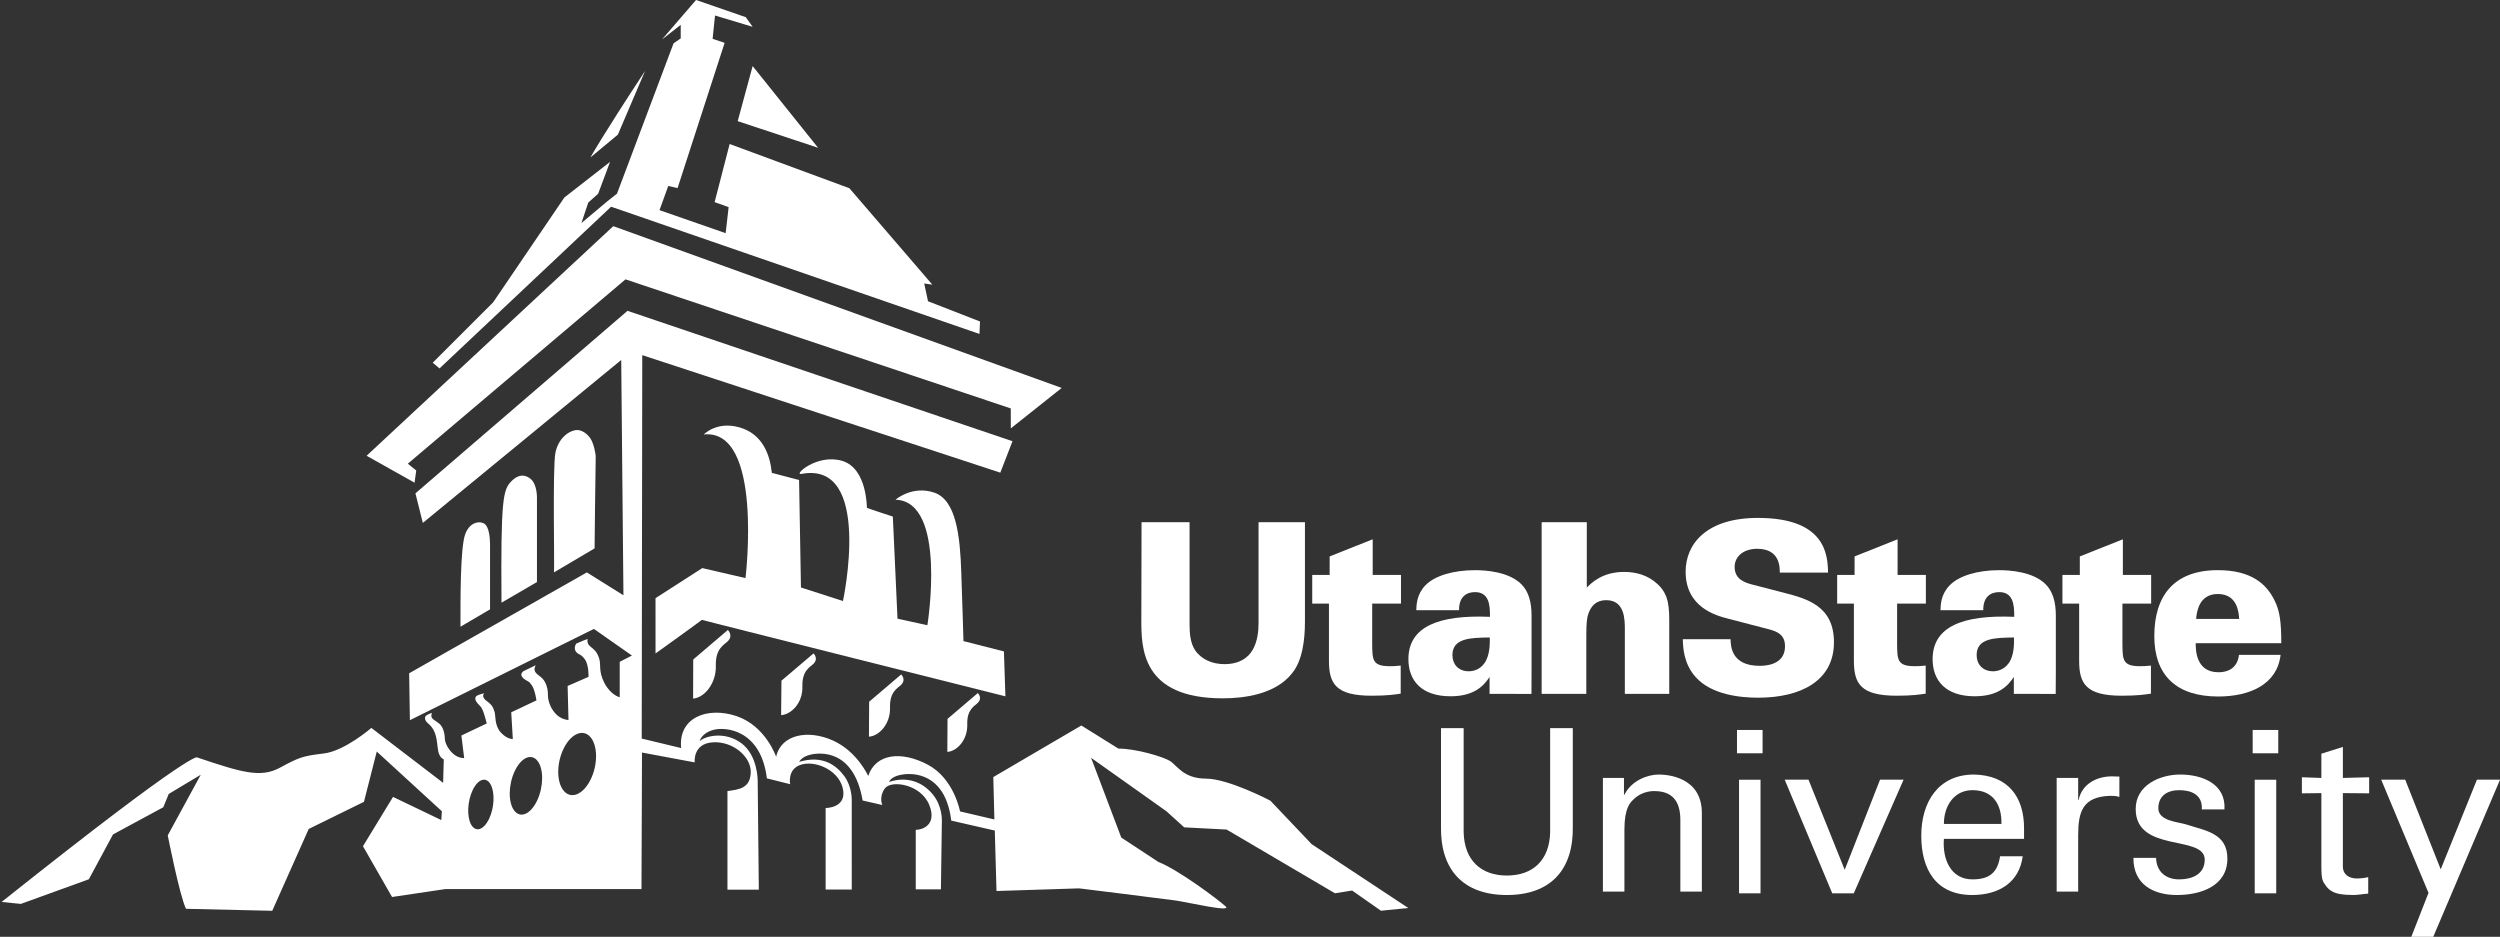 <?xml version="1.0" encoding="UTF-8" standalone="no"?>
<!-- Created with Inkscape (http://www.inkscape.org/) -->

<svg
   xmlns:dc="http://purl.org/dc/elements/1.1/"
   xmlns:cc="http://creativecommons.org/ns#"
   xmlns:rdf="http://www.w3.org/1999/02/22-rdf-syntax-ns#"
   xmlns:svg="http://www.w3.org/2000/svg"
   xmlns="http://www.w3.org/2000/svg"
   xmlns:sodipodi="http://sodipodi.sourceforge.net/DTD/sodipodi-0.dtd"
   xmlns:inkscape="http://www.inkscape.org/namespaces/inkscape"
   width="87.86mm"
   height="32.923mm"
   viewBox="0 0 87.86 32.923"
   version="1.1"
   id="svg6017"
   inkscape:version="0.92.1 r"
   sodipodi:docname="usu_logo_white.svg"
   inkscape:export-filename="/home/jhstagge/Downloads/shiny_examples/shiny-apps-master/my_example4/www/img/usu_logo_white_yup.png"
   inkscape:export-xdpi="34.717644"
   inkscape:export-ydpi="34.717644">
  <rect x="0" y="0" width="87.86" height="32.923" fill="#333333" stroke="none"/>
  <defs
     id="defs6011">
    <clipPath
       clipPathUnits="userSpaceOnUse"
       id="clipPath444">
      <path
         d="M 0,0 H 612 V 792 H 0 Z"
         id="path442"
         inkscape:connector-curvature="0" />
    </clipPath>
    <clipPath
       clipPathUnits="userSpaceOnUse"
       id="clipPath422">
      <path
         d="M 0,0 H 612 V 792 H 0 Z"
         id="path420"
         inkscape:connector-curvature="0" />
    </clipPath>
    <clipPath
       clipPathUnits="userSpaceOnUse"
       id="clipPath344">
      <path
         d="M 0,0 H 612 V 792 H 0 Z"
         id="path342"
         inkscape:connector-curvature="0" />
    </clipPath>
    <clipPath
       clipPathUnits="userSpaceOnUse"
       id="clipPath296">
      <path
         d="M 0,0 H 612 V 792 H 0 Z"
         id="path294"
         inkscape:connector-curvature="0" />
    </clipPath>
  </defs>
  <sodipodi:namedview
     id="base"
     pagecolor="#ffffff"
     bordercolor="#666666"
     borderopacity="1.0"
     inkscape:pageopacity="0.0"
     inkscape:pageshadow="2"
     inkscape:zoom="1.8127168"
     inkscape:cx="169.99972"
     inkscape:cy="-0.79401287"
     inkscape:document-units="mm"
     inkscape:current-layer="layer1"
     showgrid="false"
     fit-margin-top="0"
     fit-margin-left="0"
     fit-margin-right="0"
     fit-margin-bottom="0"
     inkscape:window-width="1440"
     inkscape:window-height="849"
     inkscape:window-x="0"
     inkscape:window-y="25"
     inkscape:window-maximized="1" />
  <g
     inkscape:label="Layer 1"
     inkscape:groupmode="layer"
     id="layer1"
     transform="translate(-47.625,-42.751)">
    <g
       id="g6827"
       style="fill:#ffffff">
      <g
         transform="matrix(0.353,0,0,-0.353,77.25,63.873)"
         id="g306"
         style="fill:#ffffff">
        <path
           inkscape:connector-curvature="0"
           id="path308"
           style="fill:#ffffff;fill-opacity:1;fill-rule:nonzero;stroke:none"
           d="m 0,0 -4.182,1.346 -0.187,10.7 -2.713,0.713 c -0.187,1.842 -0.937,3.869 -3.214,4.526 -2.276,0.653 -3.559,-0.702 -3.559,-0.702 5.958,0.593 4.152,-14.302 4.152,-14.302 l -4.303,0.997 -4.655,-2.993 0.001,-5.506 c 0,0 4.737,3.393 4.608,3.348 -0.051,-0.016 30.224,-7.619 30.224,-7.619 l -0.147,4.474 -4.029,1.027 c 0,0 -0.09,3.287 -0.217,6.852 -0.12,3.565 -0.494,7.187 -2.693,7.932 C 6.886,11.537 5.23,10.085 5.23,10.085 10.406,9.931 8.405,-2.41 8.405,-2.41 L 5.43,-1.758 4.965,8.405 c 0,0 -2.543,0.837 -2.574,0.869 -0.03,0.03 0.031,3.934 -2.477,4.68 -2.512,0.742 -4.869,-1.457 -4.072,-1.303 C 3.024,14.022 0,0 0,0" />
      </g>
      <g
         transform="matrix(0.353,0,0,-0.353,73.208,65.281)"
         id="g310"
         style="fill:#ffffff">
        <path
           inkscape:connector-curvature="0"
           id="path312"
           style="fill:#ffffff;fill-opacity:1;fill-rule:nonzero;stroke:none"
           d="m 0,0 c -0.359,-0.371 -1.257,-0.715 -1.207,-2.456 0.054,-1.77 -1.158,-3.196 -2.263,-3.269 l 0.014,3.893 3.446,2.937 C -0.01,1.105 0.557,0.577 0,0" />
      </g>
      <g
         transform="matrix(0.353,0,0,-0.353,76.219,66.074)"
         id="g314"
         style="fill:#ffffff">
        <path
           inkscape:connector-curvature="0"
           id="path316"
           style="fill:#ffffff;fill-opacity:1;fill-rule:nonzero;stroke:none"
           d="m 0,0 c -0.333,-0.344 -1.166,-0.665 -1.118,-2.274 0.048,-1.633 -1.101,-2.787 -2.118,-2.855 l 0.033,3.433 3.192,2.712 C -0.011,1.016 0.513,0.533 0,0" />
      </g>
      <g
         transform="matrix(0.353,0,0,-0.353,81.991,67.449)"
         id="g318"
         style="fill:#ffffff">
        <path
           inkscape:connector-curvature="0"
           id="path320"
           style="fill:#ffffff;fill-opacity:1;fill-rule:nonzero;stroke:none"
           d="m 0,0 c -0.311,-0.329 -1.098,-0.626 -1.055,-2.146 0.049,-1.547 -1.021,-2.681 -1.984,-2.746 l 0.019,3.289 3.012,2.567 C -0.008,0.964 0.489,0.505 0,0" />
      </g>
      <g
         transform="matrix(0.353,0,0,-0.353,79.299,66.814)"
         id="g322"
         style="fill:#ffffff">
        <path
           inkscape:connector-curvature="0"
           id="path324"
           style="fill:#ffffff;fill-opacity:1;fill-rule:nonzero;stroke:none"
           d="m 0,0 c -0.334,-0.344 -1.165,-0.664 -1.118,-2.268 0.05,-1.637 -1.08,-2.839 -2.099,-2.906 l 0.02,3.478 3.189,2.717 C -0.008,1.021 0.513,0.534 0,0" />
      </g>
      <g
         transform="matrix(0.353,0,0,-0.353,70.889,44.139)"
         id="g326"
         style="fill:#ffffff">
        <path
           inkscape:connector-curvature="0"
           id="path328"
           style="fill:#ffffff;fill-opacity:1;fill-rule:nonzero;stroke:none"
           d="M 0,0 3.394,3.933 8.341,2.223 9.031,1.261 5.282,2.387 5.043,0.068 6.239,-0.334 1.553,-14.797 l -0.925,0.217 -0.873,-2.41 6.586,-2.293 0.297,2.593 -1.396,0.497 1.497,5.787 11.921,-4.402 8.257,-9.598 -0.808,0.113 0.379,-1.767 5.176,-2.016 -0.053,-1.24 -36.673,12.668 -17.085,-16.1 -0.673,0.571 6.016,6.012 7.087,10.433 4.551,3.549 -1.186,-3.173 -0.983,-0.876 -0.684,-2.043 2.592,2.174 0.953,0.757 5.629,14.959 0.714,0.495 v 1.347 z" />
      </g>
      <g
         transform="matrix(0.353,0,0,-0.353,83.149,57.806)"
         id="g330"
         style="fill:#ffffff">
        <path
           inkscape:connector-curvature="0"
           id="path332"
           style="fill:#ffffff;fill-opacity:1;fill-rule:nonzero;stroke:none"
           d="m 0,0 5.065,4.026 -44.643,16.106 -24.559,-22.858 4.775,-2.682 0.167,1.217 -0.84,0.675 21.675,18.353 38.356,-12.851 z" />
      </g>
      <g
         transform="matrix(0.353,0,0,-0.353,74.076,45.073)"
         id="g334"
         style="fill:#ffffff">
        <path
           inkscape:connector-curvature="0"
           id="path336"
           style="fill:#ffffff;fill-opacity:1;fill-rule:nonzero;stroke:none"
           d="M 0,0 -1.488,-5.483 6.516,-8.136 Z" />
      </g>
      <g
         id="g338"
         transform="matrix(0.353,0,0,-0.353,-41.106,170.791)"
         style="fill:#ffffff">
        <g
           clip-path="url(#clipPath344)"
           id="g340"
           style="fill:#ffffff">
          <g
             transform="translate(315.588,355.665)"
             id="g346"
             style="fill:#ffffff">
            <path
               inkscape:connector-curvature="0"
               id="path348"
               style="fill:#ffffff;fill-opacity:1;fill-rule:nonzero;stroke:none"
               d="M 0,0 -2.712,-6.351 -5.444,-8.62 c 0,0 0.95,1.768 5.444,8.62" />
          </g>
          <g
             transform="translate(310.559,308.124)"
             id="g350"
             style="fill:#ffffff">
            <path
               inkscape:connector-curvature="0"
               id="path352"
               style="fill:#ffffff;fill-opacity:1;fill-rule:nonzero;stroke:none"
               d="m 0,0 c 0,0 0.091,8.712 0.111,9.048 0.02,0.339 -0.199,1.405 -0.514,1.878 -0.314,0.472 -0.897,0.942 -1.509,0.845 -0.74,-0.12 -1.693,-0.845 -1.987,-2.244 C -4.193,8.129 -3.973,-2.135 -4.046,-2.391 Z" />
          </g>
          <g
             transform="translate(304.821,304.774)"
             id="g354"
             style="fill:#ffffff">
            <path
               inkscape:connector-curvature="0"
               id="path356"
               style="fill:#ffffff;fill-opacity:1;fill-rule:nonzero;stroke:none"
               d="M 0,0 C 0,0 -0.005,7.695 0,8.352 0.007,9.013 -0.161,9.86 -0.589,10.231 -1.016,10.599 -1.691,10.89 -2.537,10.042 -3.383,9.198 -3.606,8.279 -3.531,-2.057 Z" />
          </g>
          <g
             transform="translate(300.15,302.054)"
             id="g358"
             style="fill:#ffffff">
            <path
               inkscape:connector-curvature="0"
               id="path360"
               style="fill:#ffffff;fill-opacity:1;fill-rule:nonzero;stroke:none"
               d="M 0,0 C 0,0 0.006,5.754 0,6.55 -0.009,7.344 -0.147,8.129 -0.48,8.462 -0.809,8.791 -1.95,8.864 -2.464,7.506 -2.98,6.142 -2.943,0.738 -2.943,-1.728 Z" />
          </g>
          <g
             transform="translate(385.976,274.06)"
             id="g362"
             style="fill:#ffffff">
            <path
               inkscape:connector-curvature="0"
               id="path364"
               style="fill:#ffffff;fill-opacity:1;fill-rule:nonzero;stroke:none"
               d="m 0,0 -1.709,-0.273 -10.787,6.345 -4.222,0.219 -1.766,1.6 -7.504,5.324 3.007,-7.942 3.697,-2.43 c 1.987,-0.769 6.005,-3.788 6.694,-4.424 0.69,-0.631 -3.824,0.426 -4.983,0.589 -1.16,0.165 -9.607,1.208 -9.607,1.208 l -8.224,-0.263 -0.169,6.017 -4.336,0.993 c -0.523,4.3 -3.216,4.749 -4.617,4.618 -1.402,-0.133 -1.57,-0.768 -1.57,-0.768 1.757,0.578 3.271,0.019 4.297,-1.178 1.028,-1.198 0.956,-2.689 0.956,-2.689 l -0.095,-6.824 h -2.504 v 5.925 c 0.468,-0.035 2.187,0.373 1.347,2.468 -0.844,2.094 -3.815,2.521 -4.432,1.64 -0.616,-0.876 -0.243,-1.64 -0.243,-1.64 l -1.961,0.448 c -0.879,5.083 -4.189,4.785 -5.141,4.577 -0.953,-0.203 -1.178,-0.728 -1.178,-0.728 2.393,0.711 3.74,-0.391 4.507,-1.44 0.765,-1.044 0.726,-2.373 0.726,-2.373 l 10e-4,-8.896 h -2.599 v 8.111 c 0.749,0.018 2.17,0.392 1.666,2.114 -0.507,1.719 -2.71,2.636 -4.112,2.204 -1.401,-0.431 -1.087,-1.945 -1.087,-1.945 l -2.317,0.581 c -0.598,4.879 -4.151,5.157 -5.343,4.822 -1.198,-0.338 -1.348,-1.121 -1.348,-1.121 0.466,0.483 2.449,1.046 4.132,-0.187 1.682,-1.232 1.643,-3.777 1.643,-3.777 l 0.113,-10.82 h -3.123 v 9.814 c 1.104,0.166 2.261,0.241 2.32,1.848 0.054,1.605 -1.834,3.158 -3.815,3.007 -1.982,-0.147 -1.764,-1.995 -1.764,-1.995 l -5.249,0.979 -0.051,-13.593 h -19.533 l -5.3,-0.788 -2.896,5.057 2.993,4.908 4.809,-2.307 0.051,0.882 -6.479,5.94 -1.276,-5.005 -5.498,-2.7 -3.633,-8.148 -8.587,0.198 c -0.637,1.323 -1.816,7.309 -1.816,7.309 l 3.289,6.039 -3.191,-1.914 -0.541,-1.324 -5.005,-2.704 -2.406,-4.465 -6.77,-2.453 -1.916,0.194 c 19.486,15.513 19.485,14.383 19.485,14.383 4.368,-1.471 6.283,-2.059 8.196,-1.032 1.916,1.032 2.258,1.178 4.369,1.427 2.111,0.242 4.761,2.55 4.761,2.55 l 7.147,-5.47 0.064,2.329 c -0.663,0.355 -0.546,1.073 -0.726,2.055 -0.184,0.986 -0.61,1.337 -0.9,1.593 -0.288,0.258 -0.288,0.565 -0.159,0.693 0.127,0.129 0.598,0.301 0.598,0.301 -0.182,-0.609 0.149,-0.609 0.715,-1.058 0.566,-0.449 0.576,-1.444 0.576,-1.517 0,-0.075 0.033,-0.623 0.632,-1.307 0.598,-0.682 1.294,-0.619 1.294,-0.619 l -0.277,2.244 2.524,1.199 c -0.45,1.755 -0.556,1.583 -0.909,1.999 -0.353,0.418 -0.235,0.652 -0.077,0.759 0.162,0.109 0.739,0.255 0.739,0.255 0,0 -0.374,-0.341 0.258,-0.789 0.631,-0.448 0.651,-0.759 0.77,-1.081 0.119,-0.32 -0.031,-1.346 0.631,-2.053 0.662,-0.705 1.185,-0.631 1.185,-0.631 l -0.159,2.653 2.513,1.187 c -0.225,1.37 -0.513,1.55 -0.652,1.745 -0.14,0.192 -0.493,0.23 -0.761,0.572 -0.268,0.348 0.117,0.589 0.117,0.589 l 1.221,0.592 c -0.376,-0.739 0.224,-0.87 0.663,-1.317 0.438,-0.449 0.566,-1.196 0.555,-1.635 -0.012,-0.437 0.16,-1.199 0.729,-1.84 0.565,-0.641 1.315,-0.662 1.315,-0.662 l -0.085,3.39 2.082,0.908 c 0,0 0.044,1.187 -0.372,1.754 -0.417,0.567 -0.588,0.406 -0.854,0.718 -0.269,0.309 -0.086,0.79 0.05,0.864 0.141,0.076 1.082,0.44 1.082,0.44 -0.085,-0.471 0.159,-0.663 0.406,-0.868 0.247,-0.2 0.513,-0.393 0.738,-1.056 0.223,-0.665 -0.096,-1.248 0.529,-2.462 0.625,-1.211 1.525,-1.425 1.525,-1.425 v 3.531 l 1.217,0.624 -3.789,2.652 -18.319,-9.088 -0.072,4.672 17.69,10.041 3.644,-2.279 -0.221,23.43 -19.752,-16.221 -0.736,2.943 21.114,18.17 38.328,-12.983 -1.213,-3.129 -35.646,11.7 -0.054,-38.173 3.924,-0.944 c -0.299,3.061 2.643,4.154 5.534,3.173 2.887,-0.983 3.925,-4.043 3.925,-4.043 0.49,2.248 3.21,2.722 5.645,1.624 2.435,-1.092 3.521,-3.535 3.521,-3.535 0.748,2.245 3.317,2.512 5.933,1.124 2.619,-1.388 3.209,-4.651 3.209,-4.651 l 3.419,-0.802 -0.107,4.221 8.766,5.134 3.689,-2.301 c 1.763,0 4.436,-0.803 5.129,-1.227 0.697,-0.429 1.339,-1.762 3.584,-1.762 2.244,0 6.415,-2.193 6.415,-2.193 L -4.026,4.616 5.597,-1.741 2.87,-2.01 Z m -78.485,9.924 c 0.736,-0.865 1.93,-0.372 2.662,1.105 0.736,1.476 0.736,3.373 0,4.239 -0.734,0.864 -1.929,0.366 -2.662,-1.107 -0.736,-1.478 -0.735,-3.376 0,-4.237 m -4.936,-1.959 c 0.615,-0.812 1.637,-0.373 2.283,0.991 0.642,1.355 0.669,3.12 0.054,3.932 -0.617,0.811 -1.636,0.369 -2.28,-0.989 -0.646,-1.359 -0.671,-3.122 -0.057,-3.934 m -4.286,-1.401 c 0.45,-0.798 1.245,-0.544 1.781,0.561 0.531,1.107 0.603,2.65 0.153,3.447 -0.446,0.795 -1.245,0.541 -1.776,-0.565 -0.534,-1.108 -0.603,-2.649 -0.158,-3.443" />
          </g>
          <g
             transform="translate(369.793,310.73)"
             id="g366"
             style="fill:#ffffff">
            <path
               inkscape:connector-curvature="0"
               id="path368"
               style="fill:#ffffff;fill-opacity:1;fill-rule:nonzero;stroke:none"
               d="m 0,0 v -10.15 c 0,-0.928 0.076,-1.874 0.546,-2.587 0.638,-0.943 1.753,-1.394 2.911,-1.394 3.003,0 3.412,2.44 3.412,4.143 V 0 h 4.618 v -9.894 c 0,-1.892 -0.265,-3.948 -1.329,-5.205 -1.658,-2.039 -4.711,-2.435 -6.864,-2.435 -8.074,0 -8.096,5.013 -8.096,7.804 L -4.78,0 Z" />
          </g>
          <g
             transform="translate(390.842,305.48)"
             id="g370"
             style="fill:#ffffff">
            <path
               inkscape:connector-curvature="0"
               id="path372"
               style="fill:#ffffff;fill-opacity:1;fill-rule:nonzero;stroke:none"
               d="m 0,0 v -2.851 h -2.867 v -4.115 c 0.022,-1.464 0.022,-2.119 1.725,-2.119 0.364,0 0.576,0 1.114,0.061 v -2.794 c -0.589,-0.092 -1.368,-0.206 -2.89,-0.206 -3.547,0 -4.254,1.177 -4.254,3.476 v 5.697 H -8.836 V 0 h 1.734 v 1.844 l 4.285,1.705 V 0 Z" />
          </g>
          <g
             transform="translate(443.099,305.48)"
             id="g374"
             style="fill:#ffffff">
            <path
               inkscape:connector-curvature="0"
               id="path376"
               style="fill:#ffffff;fill-opacity:1;fill-rule:nonzero;stroke:none"
               d="m 0,0 v -2.851 h -2.864 v -4.115 c 0.023,-1.464 0.023,-2.119 1.729,-2.119 0.365,0 0.572,0 1.116,0.061 v -2.794 c -0.594,-0.092 -1.372,-0.206 -2.885,-0.206 -3.557,0 -4.263,1.177 -4.263,3.476 v 5.697 H -8.832 V 0 h 1.734 v 1.844 l 4.282,1.705 V 0 Z" />
          </g>
          <g
             transform="translate(465.527,305.48)"
             id="g378"
             style="fill:#ffffff">
            <path
               inkscape:connector-curvature="0"
               id="path380"
               style="fill:#ffffff;fill-opacity:1;fill-rule:nonzero;stroke:none"
               d="m 0,0 v -2.851 h -2.86 v -4.115 c 0.023,-1.464 0.023,-2.119 1.728,-2.119 0.352,0 0.567,0 1.111,0.061 v -2.794 c -0.593,-0.092 -1.37,-0.206 -2.89,-0.206 -3.553,0 -4.258,1.177 -4.258,3.476 v 5.697 H -8.833 V 0 h 1.731 v 1.844 l 4.286,1.705 V 0 Z" />
          </g>
          <g
             transform="translate(399.661,293.64)"
             id="g382"
             style="fill:#ffffff">
            <path
               inkscape:connector-curvature="0"
               id="path384"
               style="fill:#ffffff;fill-opacity:1;fill-rule:nonzero;stroke:none"
               d="M 0,0 V 1.681 C -0.539,0.874 -1.451,-0.24 -3.885,-0.24 c -2.915,0 -4.195,1.585 -4.195,3.693 0,3.246 3.008,4.431 8.12,4.216 0.024,1.276 -0.143,2.461 -1.491,2.461 -0.824,0 -1.606,-0.447 -1.584,-1.799 h -4.261 c 0.027,0.545 0.027,1.563 0.919,2.487 0.923,0.944 2.772,1.496 4.926,1.496 1.069,0 3.336,-0.149 4.593,-1.375 C 3.9,10.206 4.18,9.093 4.18,7.81 V 2.274 l -0.009,-2.28 z m -3.698,3.855 c 0,-0.871 0.564,-1.607 1.629,-1.607 0.481,0 1.309,0.193 1.752,1.14 C 0.04,4.146 0.04,5.114 0.019,5.614 -1.879,5.585 -3.698,5.568 -3.698,3.855" />
          </g>
          <g
             transform="translate(451.856,293.64)"
             id="g386"
             style="fill:#ffffff">
            <path
               inkscape:connector-curvature="0"
               id="path388"
               style="fill:#ffffff;fill-opacity:1;fill-rule:nonzero;stroke:none"
               d="M 0,0 V 1.681 C -0.547,0.874 -1.456,-0.24 -3.898,-0.24 c -2.908,0 -4.188,1.585 -4.188,3.693 0,3.246 3.009,4.431 8.124,4.216 0.023,1.276 -0.142,2.461 -1.494,2.461 -0.829,0 -1.608,-0.447 -1.585,-1.799 h -4.26 c 0.022,0.545 0.022,1.563 0.926,2.487 0.926,0.944 2.772,1.496 4.919,1.496 1.07,0 3.341,-0.149 4.594,-1.375 C 3.898,10.206 4.181,9.093 4.181,7.81 V 2.274 l -0.013,-2.28 z m -3.704,3.855 c 0,-0.871 0.568,-1.607 1.635,-1.607 0.469,0 1.302,0.193 1.754,1.14 C 0.038,4.146 0.038,5.114 0.013,5.614 -1.878,5.585 -3.704,5.568 -3.704,3.855" />
          </g>
          <g
             transform="translate(404.845,310.73)"
             id="g390"
             style="fill:#ffffff">
            <path
               inkscape:connector-curvature="0"
               id="path392"
               style="fill:#ffffff;fill-opacity:1;fill-rule:nonzero;stroke:none"
               d="m 0,0 h 4.496 v -6.509 c 0.471,0.48 1.561,1.559 3.716,1.559 1.157,0 2.347,-0.3 3.314,-1.201 1.179,-1.063 1.179,-2.366 1.179,-4.027 v -6.911 H 8.284 v 6.393 c 0,0.994 0,2.934 -1.852,2.934 -1.415,0 -1.745,-1.187 -1.867,-1.658 -0.117,-0.545 -0.117,-1.305 -0.117,-2.297 v -5.372 H 0 Z" />
          </g>
          <g
             transform="translate(423.651,299.085)"
             id="g394"
             style="fill:#ffffff">
            <path
               inkscape:connector-curvature="0"
               id="path396"
               style="fill:#ffffff;fill-opacity:1;fill-rule:nonzero;stroke:none"
               d="m 0,0 c 0.023,-0.689 0.071,-2.653 2.894,-2.653 0.396,0 2.53,0 2.53,1.939 0,0.81 -0.33,1.351 -1.467,1.662 l -4.194,1.091 c -1.18,0.306 -4.234,1.109 -4.234,4.681 0,2.77 2.083,5.352 7.194,5.352 6.682,0 6.961,-3.62 6.983,-5.443 H 4.903 c 0,0.523 0.028,2.369 -2.246,2.369 -1.384,0 -2.249,-0.779 -2.249,-1.803 0,-1.253 1.039,-1.561 1.726,-1.751 L 5.326,4.619 c 2.278,-0.596 4.971,-1.303 4.971,-4.927 0,-3.813 -3.263,-5.518 -7.546,-5.518 -1.776,0 -4.641,0.286 -6.21,2.04 C -4.702,-2.418 -4.732,-0.738 -4.75,0 Z" />
          </g>
          <g
             transform="translate(469.962,298.685)"
             id="g398"
             style="fill:#ffffff">
            <path
               inkscape:connector-curvature="0"
               id="path400"
               style="fill:#ffffff;fill-opacity:1;fill-rule:nonzero;stroke:none"
               d="m 0,0 c 0,-0.641 0,-2.893 2.265,-2.893 1.188,0 1.922,0.618 2.042,1.73 H 8.449 C 8.113,-4.146 5.322,-5.308 2.244,-5.308 c -4.14,0 -6.365,2.085 -6.365,6.019 0,3.976 1.934,6.559 6.321,6.559 3.314,0 4.847,-1.354 5.659,-3.035 C 8.374,3.223 8.521,2.08 8.521,0 Z M 4.33,2.416 C 4.283,3.096 4.14,4.897 2.2,4.897 0.259,4.897 0.093,2.977 0.043,2.416 Z" />
          </g>
          <g
             transform="translate(407.947,280.4)"
             id="g402"
             style="fill:#ffffff">
            <path
               inkscape:connector-curvature="0"
               id="path404"
               style="fill:#ffffff;fill-opacity:1;fill-rule:nonzero;stroke:none"
               d="m 0,0 c 0.068,-4.194 -2.141,-6.786 -6.559,-6.786 -4.421,0 -6.628,2.592 -6.562,6.786 v 9.828 h 2.255 v -10.37 c 0.067,-2.796 1.735,-4.305 4.307,-4.305 2.569,0 4.237,1.509 4.305,4.305 V 9.828 H 0 Z" />
          </g>
          <g
             transform="translate(413.042,283.601)"
             id="g406"
             style="fill:#ffffff">
            <path
               inkscape:connector-curvature="0"
               id="path408"
               style="fill:#ffffff;fill-opacity:1;fill-rule:nonzero;stroke:none"
               d="m 0,0 h 0.044 c 0.723,1.421 2.298,2.007 3.426,2.007 0.79,0 4.284,-0.203 4.284,-3.833 V -9.649 H 5.613 v 7.125 c 0,1.871 -0.79,2.884 -2.595,2.884 0,0 -1.17,0.068 -2.071,-0.833 C 0.629,-0.789 0.044,-1.284 0.044,-3.493 V -9.649 H -2.097 V 1.668 H 0 Z" />
          </g>
        </g>
      </g>
      <path
         inkscape:connector-curvature="0"
         id="path410"
         style="fill:#ffffff;fill-opacity:1;fill-rule:nonzero;stroke:none;stroke-width:0.353"
         d="m 108.67,68.405 h 0.899 v 0.819 h -0.899 z m 0.072,1.749 h 0.755 v 3.992 h -0.755 z" />
      <g
         transform="matrix(0.353,0,0,-0.353,112.018,74.147)"
         id="g412"
         style="fill:#ffffff">
        <path
           inkscape:connector-curvature="0"
           id="path414"
           style="fill:#ffffff;fill-opacity:1;fill-rule:nonzero;stroke:none"
           d="m 0,0 -4.736,11.317 h 2.369 L 1.239,2.345 4.756,11.317 H 7.1 L 2.141,0 Z" />
      </g>
      <g
         id="g416"
         transform="matrix(0.353,0,0,-0.353,-41.106,170.791)"
         style="fill:#ffffff">
        <g
           clip-path="url(#clipPath422)"
           id="g418"
           style="fill:#ffffff">
          <g
             transform="translate(444.893,279.205)"
             id="g424"
             style="fill:#ffffff">
            <path
               inkscape:connector-curvature="0"
               id="path426"
               style="fill:#ffffff;fill-opacity:1;fill-rule:nonzero;stroke:none"
               d="m 0,0 c -0.157,-1.983 0.654,-4.035 2.841,-4.035 1.668,0 2.504,0.654 2.752,2.299 H 7.847 C 7.507,-4.305 5.523,-5.59 2.82,-5.59 c -3.63,0 -5.072,2.569 -5.072,5.906 0,3.313 1.669,6.087 5.253,6.087 3.38,-0.068 4.98,-2.211 4.98,-5.344 V 0 Z M 5.728,1.488 C 5.772,3.382 4.914,4.848 2.841,4.848 1.061,4.848 0,3.337 0,1.488 Z" />
          </g>
          <g
             transform="translate(458.261,273.952)"
             id="g428"
             style="fill:#ffffff">
            <path
               inkscape:connector-curvature="0"
               id="path430"
               style="fill:#ffffff;fill-opacity:1;fill-rule:nonzero;stroke:none"
               d="M 0,0 H -2.141 V 11.317 H 0 V 9.129 h 0.047 c 0.315,1.557 1.758,2.346 3.313,2.346 0.271,0 0.496,-0.022 0.743,-0.022 V 9.423 C 3.809,9.536 3.473,9.536 3.18,9.536 0.475,9.445 0,8.003 0,5.613 Z" />
          </g>
          <g
             transform="translate(468.43,285.608)"
             id="g432"
             style="fill:#ffffff">
            <path
               inkscape:connector-curvature="0"
               id="path434"
               style="fill:#ffffff;fill-opacity:1;fill-rule:nonzero;stroke:none"
               d="M 0,0 C 2.14,0 4.553,-0.903 4.395,-3.472 H 2.14 c 0.091,1.443 -1.017,1.917 -2.253,1.917 -1.152,0 -2.075,-0.542 -2.075,-1.804 0,-1.265 1.937,-1.354 2.748,-1.601 1.918,-0.631 4.127,-0.858 4.127,-3.405 0,-2.773 -2.705,-3.629 -5.026,-3.629 -2.368,0 -4.353,1.082 -4.328,3.697 h 2.253 c 0.045,-1.398 0.993,-2.141 2.301,-2.141 1.262,0 2.545,0.496 2.545,1.961 0,2.526 -6.874,0.63 -6.874,5.05 C -4.442,-1.061 -2.053,0 0,0" />
          </g>
        </g>
      </g>
      <path
         inkscape:connector-curvature="0"
         id="path436"
         style="fill:#ffffff;fill-opacity:1;fill-rule:nonzero;stroke:none;stroke-width:0.353"
         d="m 126.793,68.405 h 0.899 v 0.819 h -0.899 z m 0.072,1.749 h 0.756 v 3.992 h -0.756 z" />
      <g
         id="g438"
         transform="matrix(0.353,0,0,-0.353,-41.106,170.791)"
         style="fill:#ffffff">
        <g
           clip-path="url(#clipPath444)"
           id="g440"
           style="fill:#ffffff">
          <g
             transform="translate(482.474,285.269)"
             id="g446"
             style="fill:#ffffff">
            <path
               inkscape:connector-curvature="0"
               id="path448"
               style="fill:#ffffff;fill-opacity:1;fill-rule:nonzero;stroke:none"
               d="M 0,0 V 2.413 L 2.14,3.089 V 0 L 4.756,0.069 V -1.533 L 2.14,-1.51 v -7.304 c 0,-0.812 0.631,-1.196 1.397,-1.196 0.341,0 0.793,0.047 1.128,0.136 v -1.644 c -0.495,-0.024 -0.971,-0.136 -1.464,-0.136 -0.519,0 -0.923,0.022 -1.443,0.112 -0.34,0.068 -0.901,0.249 -1.263,0.744 C 0.113,-10.257 0,-10.212 0,-8.701 v 7.191 l -1.94,-0.023 v 1.602 z" />
          </g>
        </g>
      </g>
      <g
         transform="matrix(0.353,0,0,-0.353,133.139,75.674)"
         id="g450"
         style="fill:#ffffff">
        <path
           inkscape:connector-curvature="0"
           id="path452"
           style="fill:#ffffff;fill-opacity:1;fill-rule:nonzero;stroke:none"
           d="m 0,0 h -2.185 l 1.713,4.374 -4.712,11.271 h 2.39 L 0.744,6.718 4.351,15.645 H 6.65 Z" />
      </g>
    </g>
  </g>
</svg>
